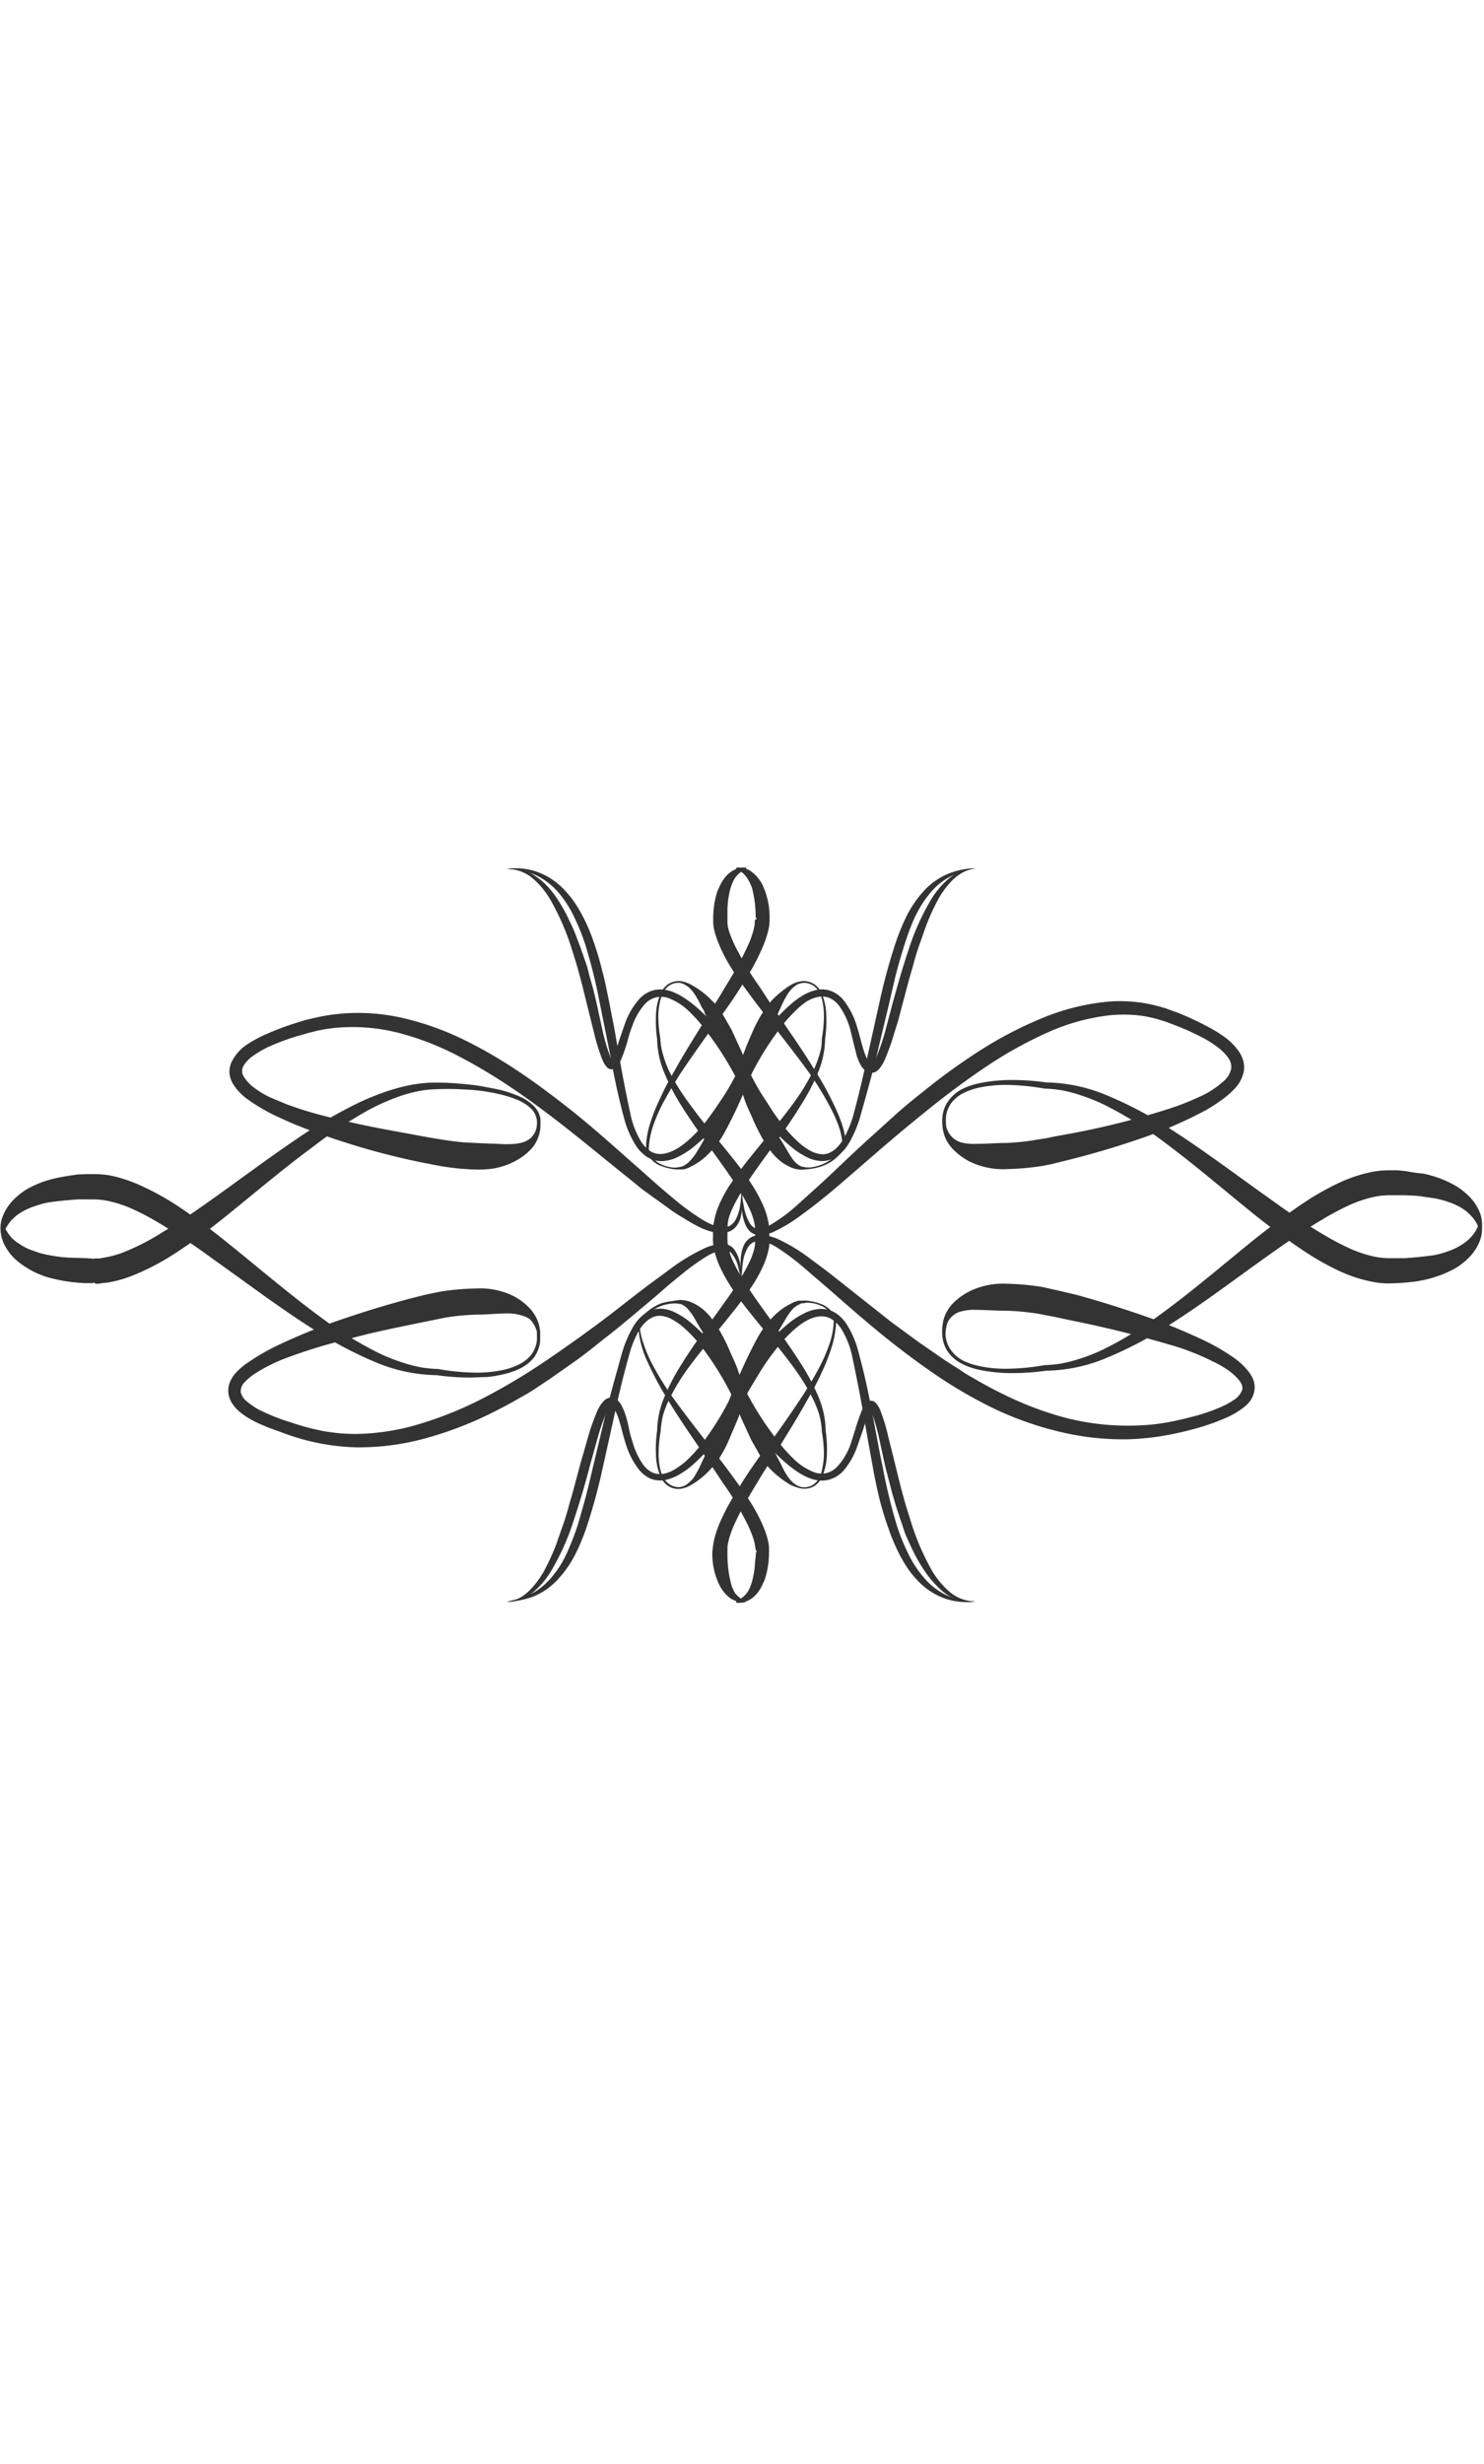 <svg data-name="Layer 1" xmlns="http://www.w3.org/2000/svg" viewBox="0 0 500 248.93" class="fleuron f2" width="150" style="opacity: 0.8; fill: currentColor; display: block; margin: 1rem auto;"><title>2</title><path d="M248.1 248.7a8 8 0 0 0 4.4-4.1 17.5 17.5 0 0 0 1-2.9 29.9 29.9 0 0 0 .6-3c.2-1 .2-2 .3-3.1s.3-2.2.3-3.2l.3-.5v-.1h-.3l-.1-.2a6.7 6.7 0 0 0-.1-.8l-.2-1.3a19.9 19.9 0 0 0-.9-3 43.6 43.6 0 0 0-2.7-5.8 86.6 86.6 0 0 0-7-11.5l-3.7-5.6c-5-7.5-10.4-15-15.1-22.8a106.3 106.3 0 0 1-6.5-12.1 32.9 32.9 0 0 1-3.4-13.3v-.2a12.1 12.1 0 0 1 2-2.9 14.1 14.1 0 0 1 2.7-2.2 14.9 14.9 0 0 1 3.1-1.6 18.8 18.8 0 0 1 3.4-.7l1.7-.3 1-.1a5.4 5.4 0 0 1 .9 0 10 10 0 0 1 3.7 1 16.5 16.5 0 0 1 3.2 2 20.3 20.3 0 0 1 2.6 2.6 39.7 39.7 0 0 1 3.9 6q1.7 3.1 3 6.3c1 2.2 2 4.3 2.7 6.5l1.1 3.3 1.1 3.3.3 1-.4.8a103.7 103.7 0 0 1-11 15.8 58.4 58.4 0 0 1-6.7 7 28.7 28.7 0 0 1-4 2.9 16.4 16.4 0 0 1-4.7 2 9 9 0 0 1-5.3-.3 10.6 10.6 0 0 1-4.1-3.2 26.8 26.8 0 0 1-4.4-8.7c-1-3-1.6-6.2-2.6-9a19 19 0 0 0-.9-2 4.3 4.3 0 0 0-1.1-1.6c-.2-.1-.2-.1-.4 0a1.8 1.8 0 0 0-.6.5 9.7 9.7 0 0 0-1 2 71.1 71.1 0 0 0-3 8.8l-2.5 9c-1.6 6.2-3.4 12.2-5.4 18.2a82 82 0 0 1-7.7 17.2 28.2 28.2 0 0 1-6.2 7.2 15.3 15.3 0 0 1-4.1 2.3 12.8 12.8 0 0 1-4.6.8 13.5 13.5 0 0 0 4.4-1.4 15.6 15.6 0 0 0 3.5-2.7 30 30 0 0 0 5.2-7.3 75.3 75.3 0 0 0 3.7-8.3l1.5-4.3a90.3 90.3 0 0 0 2.8-8.9l1.3-4.5 2.4-9 1.3-4.5 1.3-4.6a75 75 0 0 1 3.3-9.2 12.5 12.5 0 0 1 1.5-2.4 4.7 4.7 0 0 1 1.6-1.4 3.1 3.1 0 0 1 3.1.2 4.8 4.8 0 0 1 1.4 1.4 9.4 9.4 0 0 1 .7 1.3 20.9 20.9 0 0 1 1 2.4c.5 1.6.9 3.1 1.2 4.7s.7 3 1.2 4.5a24.7 24.7 0 0 0 3.8 8 8.2 8.2 0 0 0 3.2 2.5 6.6 6.6 0 0 0 4 .2 12.1 12.1 0 0 0 3.9-1.8 26.2 26.2 0 0 0 3.5-2.7 51.2 51.2 0 0 0 6.1-7 100 100 0 0 0 9.5-16l-.1 1.7a164.9 164.9 0 0 0-2.5-6.2l-2.8-6.2-3-6c-1-2-2.2-3.8-3.3-5.6l-1.6-2.8a19.7 19.7 0 0 0-1.9-2.6 6.3 6.3 0 0 0-2.4-1.8 8.8 8.8 0 0 0-3.2-.2 14 14 0 0 0-3.3.7 14.2 14.2 0 0 0-3 1.5 13.4 13.4 0 0 0-2.5 2.2 11.5 11.5 0 0 0-2 2.7v-.2a22.4 22.4 0 0 0 1.3 6.5 45.4 45.4 0 0 0 2.6 6.3 101.6 101.6 0 0 0 7 11.5c5.3 7.4 11 14.5 16.5 21.7a326.4 326.4 0 0 1 8.1 11.1c1.3 2 2.6 3.9 3.7 6a48 48 0 0 1 3 6.4 24.4 24.4 0 0 1 1.1 3.6 17.2 17.2 0 0 1 .3 2v1.9a29.9 29.9 0 0 1-.9 7.2l-.5 1.8-.8 1.7a13.1 13.1 0 0 1-2 3.2c-1.7 2-4.4 3.3-6.9 2.9z"/><path d="M251 249.2c-1 .3-3.6-.4-5.1-1.5a12.4 12.4 0 0 1-3.6-4.5 23.8 23.8 0 0 1-2.3-10.5v-.7l.1-.4v-.3l.2-1.5a21.5 21.5 0 0 1 .6-2.8 35.2 35.2 0 0 1 1.8-5 71.2 71.2 0 0 1 4.9-9.2A164.4 164.4 0 0 1 259 196c4-5.4 7.8-10.9 11.5-16.5 1.8-2.8 3.5-5.6 5.1-8.6a55 55 0 0 0 4-9.1 28 28 0 0 0 1.1-4.8 18.7 18.7 0 0 0 .2-2.5 6 6 0 0 0-.8-2.2 7.5 7.5 0 0 0-3.5-3 11.2 11.2 0 0 0-4.8-1l-1.2.2a4 4 0 0 0-.6 0 4 4 0 0 0-.5.3 8 8 0 0 0-2 1.2 18 18 0 0 0-2.8 3.8l-5 8.3c-1.6 2.8-3 5.8-4.4 8.8s-2.8 6-4 9l-.1-2a105.3 105.3 0 0 0 10 15.8 51.5 51.5 0 0 0 6 7 20.6 20.6 0 0 0 7.4 4.8 7.4 7.4 0 0 0 4.1.1 7.8 7.8 0 0 0 3.5-2.2 22 22 0 0 0 4.5-7.8l1.4-4.4a66.5 66.5 0 0 1 2.4-6.9 8.1 8.1 0 0 1 1.4-2.2 2.3 2.3 0 0 1 1.6-.8 2.2 2.2 0 0 1 1.6.8 8 8 0 0 1 1.4 2.2 62.9 62.9 0 0 1 2.8 9.2l2.3 9.2c1.5 6.2 3 12.3 5 18.3a82.7 82.7 0 0 0 7.4 17.5 28.2 28.2 0 0 0 6 7.2 13.5 13.5 0 0 0 8.7 3.2 13.2 13.2 0 0 1-9.5-2.2 22 22 0 0 1-3.8-3.3 30.9 30.9 0 0 1-3.2-3.8 53.7 53.7 0 0 1-5-8.6l-2-4.4c-.6-1.4-1-3-1.6-4.6l-1.5-4.5-1.4-4.7-1.2-4.6-1.2-4.6-1-4.6-1-4.6a62.7 62.7 0 0 0-2.5-8.8 7 7 0 0 0-.7-1.4 1 1 0 0 0 .4 0 .8.8 0 0 0 .4 0 5.2 5.2 0 0 0-1 1.3 21.7 21.7 0 0 0-.9 2c-.6 1.4-1 3-1.5 4.4l-1.6 4.6a25 25 0 0 1-5 8.7 10.2 10.2 0 0 1-4.6 2.7 9.7 9.7 0 0 1-2.7.3 12.4 12.4 0 0 1-2.6-.4c-3.4-1-6.1-3-8.6-5a72.2 72.2 0 0 1-7-6.8 135.2 135.2 0 0 1-11.5-15.5l-.5-1 .4-1a150 150 0 0 1 8.6-18.7 31.2 31.2 0 0 1 6.6-8.2 20.9 20.9 0 0 1 4.5-3 9.7 9.7 0 0 1 2.6-1h.7a5.7 5.7 0 0 1 .7 0 9.5 9.5 0 0 1 1.3 0 19 19 0 0 1 5 1.2 8.2 8.2 0 0 1 4 3.3 6.8 6.8 0 0 1 .9 2.5 18.2 18.2 0 0 1-.2 2.7 32.1 32.1 0 0 1-1 5 64.3 64.3 0 0 1-3.6 9.4c-1.4 3.1-3 6.1-4.7 9-3.3 6-6.9 11.7-10.4 17.4l-5.3 8.5c-1.7 2.9-3.5 5.7-5.1 8.6a94.4 94.4 0 0 0-4.4 8.7 30.5 30.5 0 0 0-1.5 4.5 16.9 16.9 0 0 0-.4 2.1v2.3a38.1 38.1 0 0 0 1 9.2 12.7 12.7 0 0 0 1.5 4 10.4 10.4 0 0 0 3.4 2.8z"/><path d="M248.1 109.5a7.3 7.3 0 0 1 6.2 2.2 12.8 12.8 0 0 1 2 2.6 21 21 0 0 1 1.5 3 26.9 26.9 0 0 1 1.3 6.3l.2 3.2a15.8 15.8 0 0 1-.3 3.4 27.3 27.3 0 0 1-2.1 6.2 50.3 50.3 0 0 1-3 5.5 126 126 0 0 1-7.2 9.8c-5 6.3-10.2 12.3-14.9 18.7a70.8 70.8 0 0 0-6.1 10 36 36 0 0 0-2.2 5.4 26 26 0 0 0-.6 2.9 23.1 23.1 0 0 0-.3 2.9 42.4 42.4 0 0 0-.7 7.6 23.3 23.3 0 0 0 .3 3.8 14 14 0 0 0 1 3.6 6.6 6.6 0 0 0 2.3 2.8 5.7 5.7 0 0 0 3.5 1 5.5 5.5 0 0 0 3.2-1.6 8.1 8.1 0 0 0 1.3-1.3 13.6 13.6 0 0 0 1-1.6 31.4 31.4 0 0 0 1.7-3.3l1.6-3.4 3.2-6.8 3-7q.8-1.7 1.4-3.5l1.3-3.5.2 1.8a100.9 100.9 0 0 0-10.1-16.5 44.9 44.9 0 0 0-6.4-7 21 21 0 0 0-3.8-2.7 9.5 9.5 0 0 0-4.2-1.3c-2.8-.1-5.2 2-6.9 4.6a34.5 34.5 0 0 0-3.6 8.9c-1.8 6.3-3.3 12.7-4.7 19.1l-4.3 19.4a193.6 193.6 0 0 1-5.2 19 70.3 70.3 0 0 1-3.8 9.2 37.5 37.5 0 0 1-5.6 8.2 23.3 23.3 0 0 1-8 5.9 24.9 24.9 0 0 1-9.6 1.9 27.7 27.7 0 0 0 9.1-3 22.6 22.6 0 0 0 3.8-2.8 28.3 28.3 0 0 0 3.1-3.4 30.3 30.3 0 0 0 2.6-3.8 43.6 43.6 0 0 0 2.1-4.2 87.6 87.6 0 0 0 3.4-9l1.3-4.5 1.3-4.7 1.2-4.8 1.1-4.7 2.3-9.6 2.3-9.7c1.6-6.4 3.4-12.8 5.2-19.2a39.2 39.2 0 0 1 4-9.4 14.3 14.3 0 0 1 3.6-4 9 9 0 0 1 5.3-1.8 11.9 11.9 0 0 1 5.3 1.4 26 26 0 0 1 4.4 2.8 58.6 58.6 0 0 1 7.3 7.1 97.5 97.5 0 0 1 6.2 8c2 2.7 3.7 5.5 5.5 8.4l.4.8-.3 1a69 69 0 0 1-2.5 7.4l-3.1 7.3a43 43 0 0 1-3.8 7l-1.3 1.6-1.3 1.5a33.4 33.4 0 0 1-3 2.8 26.6 26.6 0 0 1-3.4 2.3 9.2 9.2 0 0 1-3.8 1.3 6.5 6.5 0 0 1-3.9-1 7.3 7.3 0 0 1-2.5-3 20.4 20.4 0 0 1-1.6-7.8 43.3 43.3 0 0 1 .4-7.8v.1a30.8 30.8 0 0 1 2.6-11.8 73 73 0 0 1 5.7-10.8c4.2-6.8 9.1-13.2 13.7-19.7 2.3-3.2 4.6-6.4 6.5-9.8a49.5 49.5 0 0 0 2.7-5 22.7 22.7 0 0 0 1.7-5 15.7 15.7 0 0 0 .2-2.6V124a38.2 38.2 0 0 0-.5-5.6 17.4 17.4 0 0 0-.7-2.6 11.5 11.5 0 0 0-1-2.4 7.6 7.6 0 0 0-4-3.4z"/><path d="M251.4 110a7.6 7.6 0 0 0-4 3.4 11.5 11.5 0 0 0-1.1 2.4 17.4 17.4 0 0 0-.7 2.6 38.2 38.2 0 0 0-.5 5.5v2.9a15.7 15.7 0 0 0 .2 2.5 22.7 22.7 0 0 0 1.7 5.1 49.5 49.5 0 0 0 2.7 5c2 3.4 4.2 6.6 6.5 9.8 4.6 6.5 9.4 12.9 13.7 19.7a73 73 0 0 1 5.7 10.7 30.8 30.8 0 0 1 2.6 12v-.1a43.3 43.3 0 0 1 .4 7.8 20 20 0 0 1-1.7 7.8 7.2 7.2 0 0 1-2.6 3 6.7 6.7 0 0 1-4 .8 8 8 0 0 1-2-.5 10.5 10.5 0 0 1-2-.8 28 28 0 0 1-3.4-2.3 28.6 28.6 0 0 1-3.1-2.7 18.2 18.2 0 0 1-1.4-1.5 20 20 0 0 1-1.2-1.6 38.9 38.9 0 0 1-2.1-3.5l-2-3.5-3.3-7.2-1.5-3.7-1.4-3.7-.4-1 .5-.9a110.1 110.1 0 0 1 12-16.3 60 60 0 0 1 7.4-7 26.6 26.6 0 0 1 4.5-2.8 13.6 13.6 0 0 1 5.2-1.5 9.2 9.2 0 0 1 5.5 1.4 13 13 0 0 1 3.7 3.8 33 33 0 0 1 4 9.5 228.9 228.9 0 0 1 4.4 19.5c1.3 6.5 2.4 13 3.8 19.5a178.9 178.9 0 0 0 4.7 19.3 71 71 0 0 0 3.7 9.2 37.5 37.5 0 0 0 5.4 8.3 23.2 23.2 0 0 0 7.8 6 24.8 24.8 0 0 0 9.6 2 22.4 22.4 0 0 1-10.1-.9 23.2 23.2 0 0 1-9-5.7 34.7 34.7 0 0 1-3.4-4 46.6 46.6 0 0 1-2.7-4.4 61.5 61.5 0 0 1-4.1-9.5 101.5 101.5 0 0 1-3-9.7c-.8-3.3-1.5-6.5-2.1-9.8l-1.8-9.9-1.7-9.8a524.6 524.6 0 0 0-3.8-19.4 29.2 29.2 0 0 0-3.6-8.8 10.7 10.7 0 0 0-3.1-3.1 6.4 6.4 0 0 0-4-1c-3 .2-5.8 2-8.2 4a46.4 46.4 0 0 0-6.6 7c-2 2.5-3.9 5.2-5.6 8s-3.4 5.6-5 8.4l.2-1.9 1.5 3.5 1.6 3.6 1.7 3.4 1.7 3.5 3.6 6.6.9 1.7.9 1.7c.5 1 1 2.2 1.7 3.3a13.5 13.5 0 0 0 2.3 3 9.3 9.3 0 0 0 1.5 1.1 5.1 5.1 0 0 0 1.7.6 5.7 5.7 0 0 0 3.6-.7 6.4 6.4 0 0 0 2.4-2.8 13.8 13.8 0 0 0 1-3.6 23.4 23.4 0 0 0 .4-3.9 42.4 42.4 0 0 0-.7-7.6v-.1a23.1 23.1 0 0 0-.3-3 26 26 0 0 0-.6-2.8 36 36 0 0 0-2.2-5.4 70.8 70.8 0 0 0-6.1-10c-4.6-6.4-9.9-12.4-14.9-18.7-2.5-3.1-5-6.4-7.1-9.8a50.3 50.3 0 0 1-3-5.5 27.3 27.3 0 0 1-2.1-6.2 15.8 15.8 0 0 1-.4-3.4l.2-3.2a26.9 26.9 0 0 1 1.3-6.3 21 21 0 0 1 1.5-3 12.8 12.8 0 0 1 2-2.6 7.3 7.3 0 0 1 6.2-2.2z"/><path d="M251.4 2.3a8 8 0 0 0-4.4 4.1 17.5 17.5 0 0 0-1 2.8 29.8 29.8 0 0 0-.6 3c-.2 1-.2 2.1-.3 3.2v4.7a13.3 13.3 0 0 0 .1 1.4 19.8 19.8 0 0 0 .9 3 43.5 43.5 0 0 0 2.7 5.8 86.6 86.6 0 0 0 7 11.4l3.7 5.7c5 7.5 10.4 15 15.1 22.7a108 108 0 0 1 6.7 12.2c1.9 4.1 3.7 8.6 3.7 13.3l-.2.1a12.6 12.6 0 0 1-2.2 3 14.5 14.5 0 0 1-2.7 2.2 15.1 15.1 0 0 1-3.2 1.5 19 19 0 0 1-3.4.8l-1.8.2-.9.1a5.5 5.5 0 0 1-1 0 10 10 0 0 1-3.6-1 16.5 16.5 0 0 1-3.2-2 20.3 20.3 0 0 1-2.6-2.6 39.7 39.7 0 0 1-3.9-6q-1.7-3.1-3-6.3c-1-2.1-2-4.3-2.7-6.5l-1.1-3.2-1.1-3.4-.3-1 .4-.7a103.7 103.7 0 0 1 11-15.8 58.4 58.4 0 0 1 6.7-7 28.7 28.7 0 0 1 4-3 16.4 16.4 0 0 1 4.7-2 9 9 0 0 1 5.3.4 10.6 10.6 0 0 1 4.1 3.1 26.8 26.8 0 0 1 4.4 8.7c1 3.1 1.6 6.2 2.6 9a18.9 18.9 0 0 0 .9 2.1 4.3 4.3 0 0 0 1 1.7c.3.1.3.1.4 0a1.8 1.8 0 0 0 .6-.6 9.7 9.7 0 0 0 1.1-1.9 71.1 71.1 0 0 0 3-8.8l2.4-9.1c1.7-6.1 3.4-12.2 5.4-18.1a82 82 0 0 1 7.8-17.3 28.2 28.2 0 0 1 6.1-7 15.3 15.3 0 0 1 4.1-2.4 12.8 12.8 0 0 1 4.6-.8 13.5 13.5 0 0 0-4.3 1.4 15.6 15.6 0 0 0-3.6 2.7 30 30 0 0 0-5.2 7.3 75.3 75.3 0 0 0-3.7 8.3l-1.5 4.3a90.3 90.3 0 0 0-2.8 8.9l-1.3 4.5-2.4 9-1.2 4.6-1.4 4.5a75 75 0 0 1-3.3 9.2 12.5 12.5 0 0 1-1.5 2.5 4.7 4.7 0 0 1-1.6 1.4 3.1 3.1 0 0 1-3-.3 4.8 4.8 0 0 1-1.5-1.4 9.4 9.4 0 0 1-.7-1.2 20.9 20.9 0 0 1-1-2.4l-1.2-4.8-1.1-4.5a24.7 24.7 0 0 0-3.9-8 8.2 8.2 0 0 0-3.2-2.4 6.6 6.6 0 0 0-4-.2 12.1 12.1 0 0 0-3.9 1.7A26.2 26.2 0 0 0 268 50a51.2 51.2 0 0 0-6 7 100 100 0 0 0-9.6 15.9l.1-1.6 1.3 3 1.3 3.2 2.7 6.1 3 6c1 2 2.3 3.8 3.4 5.7l1.6 2.7a19.7 19.7 0 0 0 1.8 2.6 6.3 6.3 0 0 0 2.4 1.8 8.8 8.8 0 0 0 3.3.3 14 14 0 0 0 3.2-.8 14.2 14.2 0 0 0 3-1.5 13.4 13.4 0 0 0 2.6-2.1 11.5 11.5 0 0 0 1.8-2.7v.2a22.4 22.4 0 0 0-1.2-6.6A45.4 45.4 0 0 0 280 83a101.6 101.6 0 0 0-7-11.6c-5.3-7.4-11-14.4-16.5-21.7a326.4 326.4 0 0 1-8.1-11c-1.3-2-2.6-4-3.7-6a48 48 0 0 1-3-6.5 24.4 24.4 0 0 1-1.1-3.6 17.2 17.2 0 0 1-.3-2v-2a29.9 29.9 0 0 1 .9-7.1l.5-1.8.8-1.7a13.1 13.1 0 0 1 2-3.2c1.7-2 4.4-3.4 6.9-3z"/><path d="M248.1 1.8a7 7 0 0 1 5.3 1.5 12.3 12.3 0 0 1 3.6 4.5 25.5 25.5 0 0 1 2.3 10.5v1.4l-.1 1.4a21.6 21.6 0 0 1-.6 2.8 35.1 35.1 0 0 1-1.8 5 71.2 71.2 0 0 1-4.8 9.2A164.3 164.3 0 0 1 240.5 55c-3.9 5.5-7.8 10.9-11.5 16.5-1.8 2.8-3.5 5.7-5.1 8.6a55 55 0 0 0-4 9.1 28 28 0 0 0-1.1 4.9 18.7 18.7 0 0 0-.2 2.4 6 6 0 0 0 .8 2.2 7.5 7.5 0 0 0 3.6 3.1 11.2 11.2 0 0 0 4.8 1l1.2-.2a4 4 0 0 0 .5-.1 4 4 0 0 0 .6-.2 8 8 0 0 0 1.9-1.3 18 18 0 0 0 2.9-3.7c1.7-2.7 3.2-5.6 4.9-8.4s3-5.8 4.4-8.8 2.8-6 4-9l.1 2a105.3 105.3 0 0 0-9.9-15.7 51.5 51.5 0 0 0-6-7 20.6 20.6 0 0 0-7.5-4.8 7.4 7.4 0 0 0-4-.1 7.8 7.8 0 0 0-3.6 2.2 22 22 0 0 0-4.4 7.8c-.6 1.4-1 2.9-1.4 4.4a53 53 0 0 1-2.4 6.9 8.1 8.1 0 0 1-1.5 2.2 2.3 2.3 0 0 1-1.5.7 2.2 2.2 0 0 1-1.6-.7 8 8 0 0 1-1.4-2.2 62.9 62.9 0 0 1-2.9-9.2l-2.3-9.2c-1.5-6.2-3-12.3-5-18.4a82.7 82.7 0 0 0-7.4-17.3 28.2 28.2 0 0 0-6-7.3 13.5 13.5 0 0 0-8.7-3.2 13.2 13.2 0 0 1 9.4 2.3 22 22 0 0 1 3.9 3.2 30.9 30.9 0 0 1 3.2 3.9A53.7 53.7 0 0 1 192 20c.8 1.5 1.4 3 2 4.5l1.7 4.5 1.6 4.6c.6 1.6.9 3 1.3 4.6l1.3 4.6 1.1 4.6 1 4.6 1 4.6a62.7 62.7 0 0 0 2.6 8.8 7 7 0 0 0 .7 1.4 1 1 0 0 0-.4 0 .8.8 0 0 0-.4 0 5.2 5.2 0 0 0 1-1.3 21.7 21.7 0 0 0 .9-2c.6-1.4 1-3 1.5-4.4l1.6-4.6a25 25 0 0 1 5-8.6 10.2 10.2 0 0 1 4.6-2.8 9.7 9.7 0 0 1 2.7-.3 12.4 12.4 0 0 1 2.6.4c3.4 1 6.1 3 8.6 5a72.2 72.2 0 0 1 7 6.8 135.2 135.2 0 0 1 11.5 15.5l.5 1-.4 1a150 150 0 0 1-8.6 18.7 31.2 31.2 0 0 1-6.6 8.2 20.9 20.9 0 0 1-4.5 3 9.7 9.7 0 0 1-2.6 1h-.7a5.7 5.7 0 0 1-.7 0 9.5 9.5 0 0 1-1.3 0 19 19 0 0 1-5-1.2 8.2 8.2 0 0 1-4-3.3 6.8 6.8 0 0 1-.9-2.5 18.2 18.2 0 0 1 .1-2.7 32.1 32.1 0 0 1 1-5 64.3 64.3 0 0 1 3.7-9.4c1.4-3.1 3-6.1 4.7-9 3.3-6 6.9-11.6 10.4-17.3l5.3-8.6c1.7-2.9 3.5-5.7 5.1-8.6a94.4 94.4 0 0 0 4.4-8.7 30.5 30.5 0 0 0 1.5-4.4 16.9 16.9 0 0 0 .4-2.1v-1l.3-.4h.3V19l-.3-.6a38.1 38.1 0 0 0-1.1-9.3 13.2 13.2 0 0 0-1.9-4 7.4 7.4 0 0 0-3.6-2.8z"/><path d="M251.4 141.5a7.3 7.3 0 0 1-6.2-2.2 12.8 12.8 0 0 1-2-2.6 21 21 0 0 1-1.5-3 26.9 26.9 0 0 1-1.3-6.3l-.2-3.2a15.8 15.8 0 0 1 .4-3.4 27.3 27.3 0 0 1 2-6.2 50.3 50.3 0 0 1 3-5.5 126 126 0 0 1 7.2-9.8c5-6.3 10.3-12.3 14.9-18.7a70.8 70.8 0 0 0 6.1-10 36 36 0 0 0 2.2-5.5 26 26 0 0 0 .7-2.8 23.1 23.1 0 0 0 .2-2.9v-.1a42.4 42.4 0 0 0 .7-7.6 23.3 23.3 0 0 0-.3-3.8 14 14 0 0 0-1-3.6 6.6 6.6 0 0 0-2.3-2.8 5.7 5.7 0 0 0-3.5-.9 5.5 5.5 0 0 0-3.2 1.5 8.1 8.1 0 0 0-1.3 1.4 13.6 13.6 0 0 0-1 1.5 31.4 31.4 0 0 0-1.7 3.3l-1.6 3.5-3.2 6.7-3 7L254 69l-1.3 3.6-.2-2c1.5 3 3 5.8 4.8 8.5s3.4 5.5 5.4 8a44.9 44.9 0 0 0 6.4 7.2 21 21 0 0 0 3.7 2.7 9.5 9.5 0 0 0 4.2 1.3c2.8.1 5.2-2 6.9-4.7a34.5 34.5 0 0 0 3.7-8.8c1.7-6.3 3.2-12.7 4.6-19.1l4.3-19.4a193.6 193.6 0 0 1 5.2-19 70.3 70.3 0 0 1 3.8-9.3 37.5 37.5 0 0 1 5.6-8.2 23.3 23.3 0 0 1 8-5.8 24.9 24.9 0 0 1 9.6-2 27.7 27.7 0 0 0-9.1 3.1 22.6 22.6 0 0 0-3.8 2.7 28.3 28.3 0 0 0-3.1 3.4 30.3 30.3 0 0 0-2.6 3.8 43.6 43.6 0 0 0-2.2 4.2 87.6 87.6 0 0 0-3.3 9l-1.4 4.6-1.3 4.7-1.1 4.7-1.1 4.8-2.3 9.6-2.3 9.6c-1.6 6.4-3.4 12.8-5.2 19.2a39.2 39.2 0 0 1-4 9.4 14.3 14.3 0 0 1-3.6 4 9 9 0 0 1-5.3 1.8 11.9 11.9 0 0 1-5.3-1.4 26 26 0 0 1-4.4-2.8 58.6 58.6 0 0 1-7.3-7 97.6 97.6 0 0 1-6.2-8 123 123 0 0 1-5.4-8.5l-.5-.8.3-1a69 69 0 0 1 2.6-7.4c.9-2.5 2-4.9 3-7.2a43 43 0 0 1 3.9-7l1.2-1.7 1.3-1.5a33.4 33.4 0 0 1 3-2.7 26.6 26.6 0 0 1 3.4-2.4 9.2 9.2 0 0 1 3.8-1.2 6.5 6.5 0 0 1 3.9 1 7.3 7.3 0 0 1 2.5 3 20.4 20.4 0 0 1 1.6 7.7 43.3 43.3 0 0 1-.4 7.8v-.1a30.8 30.8 0 0 1-2.6 11.9 73 73 0 0 1-5.7 10.7c-4.2 6.9-9.1 13.3-13.7 19.7-2.3 3.2-4.6 6.5-6.5 9.8a49.5 49.5 0 0 0-2.7 5 22.7 22.7 0 0 0-1.7 5.1 15.7 15.7 0 0 0-.2 2.6v2.8a38.2 38.2 0 0 0 .5 5.5 17.4 17.4 0 0 0 .7 2.6 11.5 11.5 0 0 0 1 2.4 7.6 7.6 0 0 0 4 3.5z"/><path d="M248.1 141a7.6 7.6 0 0 0 4-3.5 11.5 11.5 0 0 0 1.1-2.4 17.4 17.4 0 0 0 .7-2.6 38.2 38.2 0 0 0 .6-5.5v-2.8a15.7 15.7 0 0 0-.3-2.6 22.7 22.7 0 0 0-1.7-5 49.5 49.5 0 0 0-2.7-5c-2-3.4-4.2-6.6-6.5-9.8-4.6-6.5-9.4-13-13.7-19.8a73 73 0 0 1-5.6-10.7 30.8 30.8 0 0 1-2.6-11.9v.1a43.3 43.3 0 0 1-.4-7.9 20 20 0 0 1 1.7-7.7 7.2 7.2 0 0 1 2.6-3 6.7 6.7 0 0 1 4-.9 8 8 0 0 1 2 .5 10.5 10.5 0 0 1 1.9.9 28 28 0 0 1 3.5 2.3 28.6 28.6 0 0 1 3 2.7 18.1 18.1 0 0 1 1.5 1.5 20 20 0 0 1 1.2 1.6 38.9 38.9 0 0 1 2.1 3.4l2 3.5 3.3 7.2 1.5 3.7a61 61 0 0 1 1.4 3.8l.4 1-.6.9a110.1 110.1 0 0 1-12 16.3 60 60 0 0 1-7.4 7 26.6 26.6 0 0 1-4.5 2.8 13.6 13.6 0 0 1-5.2 1.5 9.2 9.2 0 0 1-5.4-1.4 13 13 0 0 1-3.8-3.9 33 33 0 0 1-4-9.4 228.9 228.9 0 0 1-4.3-19.5L202 47a178.9 178.9 0 0 0-4.8-19.3 71 71 0 0 0-3.7-9.2 37.5 37.5 0 0 0-5.3-8.3 23.2 23.2 0 0 0-7.9-6 24.8 24.8 0 0 0-9.6-2 22.4 22.4 0 0 1 10 .9 23.2 23.2 0 0 1 9 5.7 34.7 34.7 0 0 1 3.4 4 46.6 46.6 0 0 1 2.8 4.5 61.5 61.5 0 0 1 4.1 9.4 101.6 101.6 0 0 1 2.9 9.8c.9 3.2 1.5 6.5 2.2 9.8L207 56l1.7 9.8a524.6 524.6 0 0 0 3.8 19.4A29.2 29.2 0 0 0 216 94a10.7 10.7 0 0 0 3 3.2 6.4 6.4 0 0 0 4 1c3-.3 5.8-2 8.2-4a46.4 46.4 0 0 0 6.7-7c2-2.6 3.8-5.3 5.6-8s3.4-5.6 4.9-8.5l-.2 1.9c-.4-1.2-1-2.3-1.5-3.5l-1.6-3.5-1.6-3.5-1.7-3.4-3.7-6.7c-.3-.5-.6-1-.8-1.7s-.6-1-.9-1.6c-.6-1.2-1.1-2.3-1.8-3.4a13.5 13.5 0 0 0-2.3-3 9.3 9.3 0 0 0-1.4-1 5.1 5.1 0 0 0-1.7-.7 5.7 5.7 0 0 0-3.6.8 6.4 6.4 0 0 0-2.3 2.8 13.8 13.8 0 0 0-1.1 3.6 23.4 23.4 0 0 0-.4 3.8 42.4 42.4 0 0 0 .7 7.7v.1a23.1 23.1 0 0 0 .3 2.9 26 26 0 0 0 .7 2.8 36 36 0 0 0 2.1 5.5 70.8 70.8 0 0 0 6.2 10c4.5 6.4 9.8 12.4 14.8 18.7 2.5 3.1 5 6.4 7.1 9.8a50.3 50.3 0 0 1 3 5.5 27.3 27.3 0 0 1 2.1 6.2 15.8 15.8 0 0 1 .4 3.4l-.2 3.2a26.9 26.9 0 0 1-1.3 6.3 21 21 0 0 1-1.5 3 12.8 12.8 0 0 1-2 2.6 7.3 7.3 0 0 1-6.2 2.2z"/><path d="M1.2 121.9a9.6 9.6 0 0 0 .6 1.4 12.9 12.9 0 0 0 2.3 3.3 13.4 13.4 0 0 0 2.3 1.8 18.6 18.6 0 0 0 3 1.7 18.8 18.8 0 0 0 1.8.7l2 .7a43.2 43.2 0 0 0 4.6 1 46.4 46.4 0 0 0 5.3.6l2.9.1 3 .1 1.6.1.8.1c.2 0 0 0 0 0l.3-.1h1.9l1.5-.3a33 33 0 0 0 6.3-1.7 79.5 79.5 0 0 0 13.6-7c4.8-2.8 9.6-6.1 14.7-9.7 10.1-7.1 21-15.4 33-23.4a157 157 0 0 1 19.5-11c7-3.1 14.6-5.7 22.6-6.1a92.8 92.8 0 0 1 12 .5c2 .2 4 .4 6 .8s4 .7 6 1.2a36.6 36.6 0 0 1 5.9 2 16 16 0 0 1 5.2 3.4 8.3 8.3 0 0 1 1.8 2.8 7.6 7.6 0 0 1 .4 1.6v1.6a12.3 12.3 0 0 1-1.7 6.5 12 12 0 0 1-2.2 2.7 17.6 17.6 0 0 1-2.9 2.3 24.4 24.4 0 0 1-6.4 2.9c-4.5 1.3-9 1-13.3.7q-3.3-.3-6.5-.8l-3.2-.6-1.5-.3-1.6-.3a252.4 252.4 0 0 1-12.3-2.8 251.5 251.5 0 0 1-24.2-7.5c-4-1.4-8-3-11.8-4.8a61.6 61.6 0 0 1-11.2-6.4 18 18 0 0 1-4.8-5.1 8.6 8.6 0 0 1-1.2-3.9 8 8 0 0 1 1-4 15 15 0 0 1 4.7-5.2 38.8 38.8 0 0 1 5.5-3.1A90.5 90.5 0 0 1 100 54l2.9-.9 3-.7q3-.7 5.9-1.1a67.2 67.2 0 0 1 23.4 1 96 96 0 0 1 21 7.4c13 6.3 24.1 14.3 34 22s18.3 15.5 26 22.2c3.8 3.4 7.3 6.5 10.7 9.3a82.6 82.6 0 0 0 9.7 7.1 21 21 0 0 0 4.7 2.2 6.2 6.2 0 0 0 4.4 0 5.6 5.6 0 0 0 2.5-2.9 14.6 14.6 0 0 0 1-3 30.7 30.7 0 0 0 .5-4.5v-1.6l.3 1.6a27.6 27.6 0 0 1 0 4.6 15.2 15.2 0 0 1-.6 3.4 8.7 8.7 0 0 1-1 2 5.9 5.9 0 0 1-2 1.9 6.7 6.7 0 0 1-2.9.8 10.8 10.8 0 0 1-2.8-.2 21.7 21.7 0 0 1-5.5-2 60.6 60.6 0 0 1-5.2-3c-1.8-1-3.6-2.2-5.4-3.6L219 112l-3-2.2-2.9-2.4c-8-6.3-16.7-13.7-26.5-21.2s-20.5-15-32.8-21.3a94.5 94.5 0 0 0-19.6-7.5 62.5 62.5 0 0 0-21.8-1.6 52.3 52.3 0 0 0-5.5.9l-2.8.7-2.8.8a76.7 76.7 0 0 0-11 4 35 35 0 0 0-4.8 2.8 11.1 11.1 0 0 0-3.5 3.6 3.5 3.5 0 0 0 .3 3.8 13.7 13.7 0 0 0 3.6 3.7 32.2 32.2 0 0 0 5 3l5.5 2.3a119.6 119.6 0 0 0 11.7 3.7c8 2.1 16 3.8 24.2 5.3 8 1.4 16.3 3.2 24 3.9l5.9.3 5.7.2a37.4 37.4 0 0 0 5.6 0 13.3 13.3 0 0 0 2.6-.5 8.4 8.4 0 0 0 2.4-1.2 6.6 6.6 0 0 0 2.4-4.9 6.5 6.5 0 0 0-1.9-5.2 14.8 14.8 0 0 0-4.9-3.1 35.3 35.3 0 0 0-5.7-1.8 61.4 61.4 0 0 0-11.7-1.6 92.5 92.5 0 0 0-11.7 0 34 34 0 0 0-5.6.9 48 48 0 0 0-5.4 1.6 74.8 74.8 0 0 0-10.2 4.6 152.8 152.8 0 0 0-18.1 12C94.3 104 84 112.9 74.2 120.7c-5 4-9.9 7.5-14.8 10.7a81.6 81.6 0 0 1-15.1 7.9 41.4 41.4 0 0 1-7.9 2.2l-2 .2-1.1.2h-1l-.4-.2-.2-.2h-.2l-.1.2h-2.7a53.5 53.5 0 0 1-12.7-2 29.3 29.3 0 0 1-9.6-5 17.4 17.4 0 0 1-5.1-6.3 12.2 12.2 0 0 1-1.1-4.8 6.6 6.6 0 0 1 .1-1.7z"/><path d="M.3 124.9A10.8 10.8 0 0 1 1 119a16.3 16.3 0 0 1 3.3-5.1 23 23 0 0 1 4.7-3.8 37.6 37.6 0 0 1 5.4-2.5 42.8 42.8 0 0 1 5.6-1.5l2.8-.5 2.8-.4c1-.2 2-.1 2.9-.2h2.8a29.6 29.6 0 0 1 6.1.5 48.8 48.8 0 0 1 11 3.8 90 90 0 0 1 9.9 5.4c6.2 4 12 8.3 17.6 12.8 11.2 9 22 18.3 33.4 26.6a126.7 126.7 0 0 0 18 11 64.3 64.3 0 0 0 9.8 3.8 46.5 46.5 0 0 0 5 1.2 41.4 41.4 0 0 0 5.2.5h.2a77.2 77.2 0 0 0 11 1.2 43.8 43.8 0 0 0 11.2-.9 22.2 22.2 0 0 0 5.1-1.8 11.8 11.8 0 0 0 4.2-3.3 9.7 9.7 0 0 0 1.9-5 11.3 11.3 0 0 0 0-1.3V158.2a7.3 7.3 0 0 0-1-2.5 6.4 6.4 0 0 0-1.6-2 9 9 0 0 0-2.2-1 15.4 15.4 0 0 0-5-.8c-3.4 0-6.8.4-10.3.4a79.6 79.6 0 0 0-10.7 1l-10.8 2.2c-7.3 1.5-14.6 3-21.8 5a179.2 179.2 0 0 0-21.3 6.5 57 57 0 0 0-9.7 4.8 19 19 0 0 0-4 3.2 4.4 4.4 0 0 0-1.4 3.4 6 6 0 0 0 2.4 3.4 23.4 23.4 0 0 0 4.3 2.8 68.6 68.6 0 0 0 10.2 4 82 82 0 0 0 10.8 2.9 62.6 62.6 0 0 0 11 1 77.7 77.7 0 0 0 22-3.5 124.3 124.3 0 0 0 20.7-8.4 205 205 0 0 0 19.4-11.4c6.3-4.2 12.5-8.6 18.5-13s12-9.3 18-13.8l9.1-6.7a66.2 66.2 0 0 1 9.8-5.7 16.1 16.1 0 0 1 5.5-1.5 6 6 0 0 1 2.8.4 5.2 5.2 0 0 1 2.1 1.9 12.5 12.5 0 0 1 1.8 5.3 37.6 37.6 0 0 1 .3 5.7 39.1 39.1 0 0 0-1.1-5.6 10.9 10.9 0 0 0-2.2-4.5 3.5 3.5 0 0 0-3.6-1 16.5 16.5 0 0 0-4.5 1.8 76 76 0 0 0-8.8 6.3c-2.9 2.3-5.7 4.7-8.5 7.2-5.8 4.8-11.5 9.8-17.5 14.4-3 2.4-6 4.8-9 7l-9.4 6.6-4.8 3.2q-2.4 1.6-5 3a173 173 0 0 1-10.3 5.5 121.6 121.6 0 0 1-21.9 8.3 84.4 84.4 0 0 1-23.3 3 75.1 75.1 0 0 1-23-4.3l-5.5-2a58 58 0 0 1-5.4-2.3 27.6 27.6 0 0 1-5.2-3.3 13.3 13.3 0 0 1-2.3-2.5 8.2 8.2 0 0 1-1.5-3.5 7.6 7.6 0 0 1 .4-3.9 11 11 0 0 1 1.8-3 23 23 0 0 1 4.7-4 72.9 72.9 0 0 1 10.2-5.8 209.3 209.3 0 0 1 21.3-8.6q10.9-3.7 22-6.7l5.5-1.4 2.8-.6 3-.6a88.4 88.4 0 0 1 11.8-1 25.5 25.5 0 0 1 12.2 2.4 20.4 20.4 0 0 1 5.3 3.8 13 13 0 0 1 3.4 5.4 14.2 14.2 0 0 1 .6 3v2.9a11 11 0 0 1-2 5.6 13 13 0 0 1-4.5 3.7 23.6 23.6 0 0 1-5.5 2 40.3 40.3 0 0 1-5.7 1l-5.7.2a78.9 78.9 0 0 1-11.4-.8h.1a55 55 0 0 1-21.3-4.6 130.5 130.5 0 0 1-19.2-10.1c-12.3-7.7-23.7-16.4-35.3-24.6A228 228 0 0 0 54 121.7a88.6 88.6 0 0 0-9-4.8 40.6 40.6 0 0 0-9.2-3 26 26 0 0 0-4.5-.4h-5a139.2 139.2 0 0 0-9.9 1 31 31 0 0 0-4.7 1.3 20.6 20.6 0 0 0-4.3 1.9 15 15 0 0 0-3.7 3 11.5 11.5 0 0 0-1.4 2 10.4 10.4 0 0 0-1.1 2.2z"/><path d="M499.2 121.9a10.8 10.8 0 0 1-.7 5.8 16.3 16.3 0 0 1-3.3 5.1 23 23 0 0 1-4.7 3.8 37.6 37.6 0 0 1-5.4 2.5 42.8 42.8 0 0 1-5.6 1.6l-2.8.5-2.8.3-2.9.2-2.8.1a29.6 29.6 0 0 1-6.1-.6 48.8 48.8 0 0 1-11.1-3.7 90 90 0 0 1-9.8-5.4c-6.2-4-12-8.3-17.7-12.8-11.2-9-21.9-18.3-33.3-26.6a126.7 126.7 0 0 0-18-11 64.3 64.3 0 0 0-9.8-3.8 46.4 46.4 0 0 0-5-1.2 41.4 41.4 0 0 0-5.2-.5h-.2a77.2 77.2 0 0 0-11.1-1.2 43.5 43.5 0 0 0-11.2.9 21.8 21.8 0 0 0-5.1 1.8 11.6 11.6 0 0 0-4.2 3.5 9.7 9.7 0 0 0-1.7 5v1.3a10.5 10.5 0 0 0 .1 1.4 7.3 7.3 0 0 0 1 2.4 7.2 7.2 0 0 0 4 3 16.7 16.7 0 0 0 5 .5c3.4 0 6.9-.3 10.4-.3a81.7 81.7 0 0 0 10.7-1.2l2.7-.4 2.8-.6 5.5-1a269.3 269.3 0 0 0 32.6-8.2 87.4 87.4 0 0 0 10.3-4 31 31 0 0 0 8.8-5.7 7.7 7.7 0 0 0 2.2-3.8 5 5 0 0 0-1-3.8 16 16 0 0 0-3.6-3.6 38 38 0 0 0-4.5-2.9 84.8 84.8 0 0 0-10.2-4.6l-2.6-1-1.3-.4-1.3-.4a41 41 0 0 0-5.4-1.2 46.2 46.2 0 0 0-11-.2 70.3 70.3 0 0 0-21.4 6 139 139 0 0 0-19.8 11c-6.3 4.2-12.4 8.7-18.3 13.4s-11.8 9.6-17.5 14.5-11.5 10-17.3 14.9c-3 2.4-5.9 4.8-9 7a52.2 52.2 0 0 1-9.7 6 11 11 0 0 1-5.6 1.2 4.9 4.9 0 0 1-2.6-1.2 6.9 6.9 0 0 1-1.6-2.4 18 18 0 0 1-1.2-5.5 47.3 47.3 0 0 1 0-5.7 49.7 49.7 0 0 0 .8 5.6 16.2 16.2 0 0 0 1.8 5 5 5 0 0 0 1.4 1.6 3 3 0 0 0 1.7.4 10.3 10.3 0 0 0 4.3-1.4 56.2 56.2 0 0 0 8.6-6.4l8.3-7.5c5.5-5.1 11-10.5 16.6-15.5l8.5-7.7q4.3-3.8 8.9-7.4a212.1 212.1 0 0 1 18.7-13.6 133.8 133.8 0 0 1 20.8-11 77 77 0 0 1 23.1-5.9 50.8 50.8 0 0 1 12.1.5 52 52 0 0 1 6 1.4l1.4.4 1.3.5 2.8 1a103 103 0 0 1 10.6 5 42.3 42.3 0 0 1 5.1 3.2 20.2 20.2 0 0 1 4.5 4.5 10.7 10.7 0 0 1 1.6 3.1 8.7 8.7 0 0 1 .3 3.7 11.8 11.8 0 0 1-3.2 6.1 29.6 29.6 0 0 1-4.7 4 52.2 52.2 0 0 1-5 3.2 148 148 0 0 1-21.3 9.3 295.6 295.6 0 0 1-27.7 8.1l-2.8.7-3 .6a88.7 88.7 0 0 1-12 1.1 25.8 25.8 0 0 1-12.2-2.3 21 21 0 0 1-5.4-3.7 13.2 13.2 0 0 1-3.6-5.3 15.5 15.5 0 0 1-.7-6 11 11 0 0 1 2-5.6 12.8 12.8 0 0 1 4.4-3.9 23.1 23.1 0 0 1 5.5-2 53 53 0 0 1 11.5-1.2 78.9 78.9 0 0 1 11.5.8h-.2a55 55 0 0 1 21.3 4.6 130.5 130.5 0 0 1 19.3 10.1c12.2 7.7 23.6 16.4 35.2 24.6 5.7 4.1 11.5 8.2 17.5 11.7a88.6 88.6 0 0 0 9 4.8 40.6 40.6 0 0 0 9.2 3 26 26 0 0 0 4.5.4h5a139.2 139.2 0 0 0 9.9-1 31 31 0 0 0 4.7-1.3 20.6 20.6 0 0 0 4.3-2 15 15 0 0 0 3.6-2.9 11.5 11.5 0 0 0 1.5-2 10.4 10.4 0 0 0 1-2.3z"/><path d="M498.3 123.5a10.4 10.4 0 0 0-1-2.3 11.5 11.5 0 0 0-1.5-2 15 15 0 0 0-3.7-3 20.6 20.6 0 0 0-4.3-1.9 31 31 0 0 0-4.7-1.2l-4.8-.7c-1.6-.2-3.4-.2-5-.3h-5.1a26 26 0 0 0-4.5.4 40.6 40.6 0 0 0-9.2 3 88.6 88.6 0 0 0-9 4.8c-6 3.5-11.7 7.5-17.5 11.6-11.6 8.2-23 17-35.2 24.6a130.5 130.5 0 0 1-19.3 10.1 55 55 0 0 1-21.3 4.6h.2a78.9 78.9 0 0 1-11.4.8 53.4 53.4 0 0 1-11.5-1.2 23.3 23.3 0 0 1-5.5-2 13 13 0 0 1-4.5-3.8 11 11 0 0 1-2-5.6 15.5 15.5 0 0 1 .6-6 13 13 0 0 1 3.5-5.4 20.9 20.9 0 0 1 5.4-3.7 25.8 25.8 0 0 1 12.2-2.4 89 89 0 0 1 12 1.1l5.8 1.3 5.5 1.3c7.4 2 14.7 4.3 22 6.8a202 202 0 0 1 21.4 8.7 69.8 69.8 0 0 1 10.2 6 22.8 22.8 0 0 1 4.5 4.3 10.5 10.5 0 0 1 1.8 3.2 7.3 7.3 0 0 1 .1 4 8.3 8.3 0 0 1-1.7 3.3 14 14 0 0 1-2.5 2.2 29 29 0 0 1-5.3 3 75.5 75.5 0 0 1-11 3.8 107.3 107.3 0 0 1-11.2 2.4 85.5 85.5 0 0 1-11.5 1 90.8 90.8 0 0 1-22.9-2.7A111 111 0 0 1 335 184a155.4 155.4 0 0 1-19.7-11.4c-6.3-4.3-12.4-8.9-18.3-13.7s-11.6-9.8-17.3-14.8l-8.6-7.4a81.8 81.8 0 0 0-9-6.8 17 17 0 0 0-5.1-2.3 5.2 5.2 0 0 0-2.8.2 4.3 4.3 0 0 0-2.1 1.7 13.2 13.2 0 0 0-1.8 5.3 43.9 43.9 0 0 0-.4 5.6 40.5 40.5 0 0 1-.4-5.7 19.6 19.6 0 0 1 .3-3 10.2 10.2 0 0 1 1-3.1 6 6 0 0 1 2.8-2.6 7.3 7.3 0 0 1 3.8-.5 18.4 18.4 0 0 1 6 2 57.7 57.7 0 0 1 10 6.3c3.2 2.3 6.2 4.6 9.2 7l17.7 14 9 6.6 9.1 6.3 4.7 3c1.5 1 3 2 4.7 2.9q4.7 2.8 9.6 5.2a112.9 112.9 0 0 0 20.3 7.9 83.9 83.9 0 0 0 21.5 3 81 81 0 0 0 10.9-.6 94.9 94.9 0 0 0 10.8-2.2 62.4 62.4 0 0 0 10.5-3.5 25.2 25.2 0 0 0 4.5-2.5 6.5 6.5 0 0 0 2.6-3.2c.3-1-.1-2.2-1.1-3.4a18.4 18.4 0 0 0-3.8-3.4 35.6 35.6 0 0 0-4.7-2.7 83.3 83.3 0 0 0-15.6-6 389 389 0 0 0-32.7-8L355 153l-5.3-1a80.2 80.2 0 0 0-10.7-1c-3.5 0-7-.3-10.4-.3a16 16 0 0 0-5 .6 7 7 0 0 0-4 3 7.3 7.3 0 0 0-.8 2.4 12.2 12.2 0 0 0-.2 1.4 9 9 0 0 0 0 1.3 9.7 9.7 0 0 0 1.9 5 11.7 11.7 0 0 0 4 3.4 22 22 0 0 0 5.3 1.8 43.7 43.7 0 0 0 11 .9 77.2 77.2 0 0 0 11.2-1.2h.2a41.4 41.4 0 0 0 5.2-.5 46.4 46.4 0 0 0 5-1.2 64.3 64.3 0 0 0 9.8-3.8 126.7 126.7 0 0 0 18-11c11.5-8.3 22.2-17.6 33.4-26.6 5.6-4.4 11.4-8.8 17.6-12.8a90 90 0 0 1 9.8-5.4 48.8 48.8 0 0 1 11-3.7 29.6 29.6 0 0 1 6.2-.6h2.8l2.8.3a47.6 47.6 0 0 0 5.7.8 42.8 42.8 0 0 1 5.6 1.6 37.6 37.6 0 0 1 5.3 2.5 23 23 0 0 1 4.8 3.8 16.3 16.3 0 0 1 3.3 5 10.8 10.8 0 0 1 .7 5.9z"/></svg>